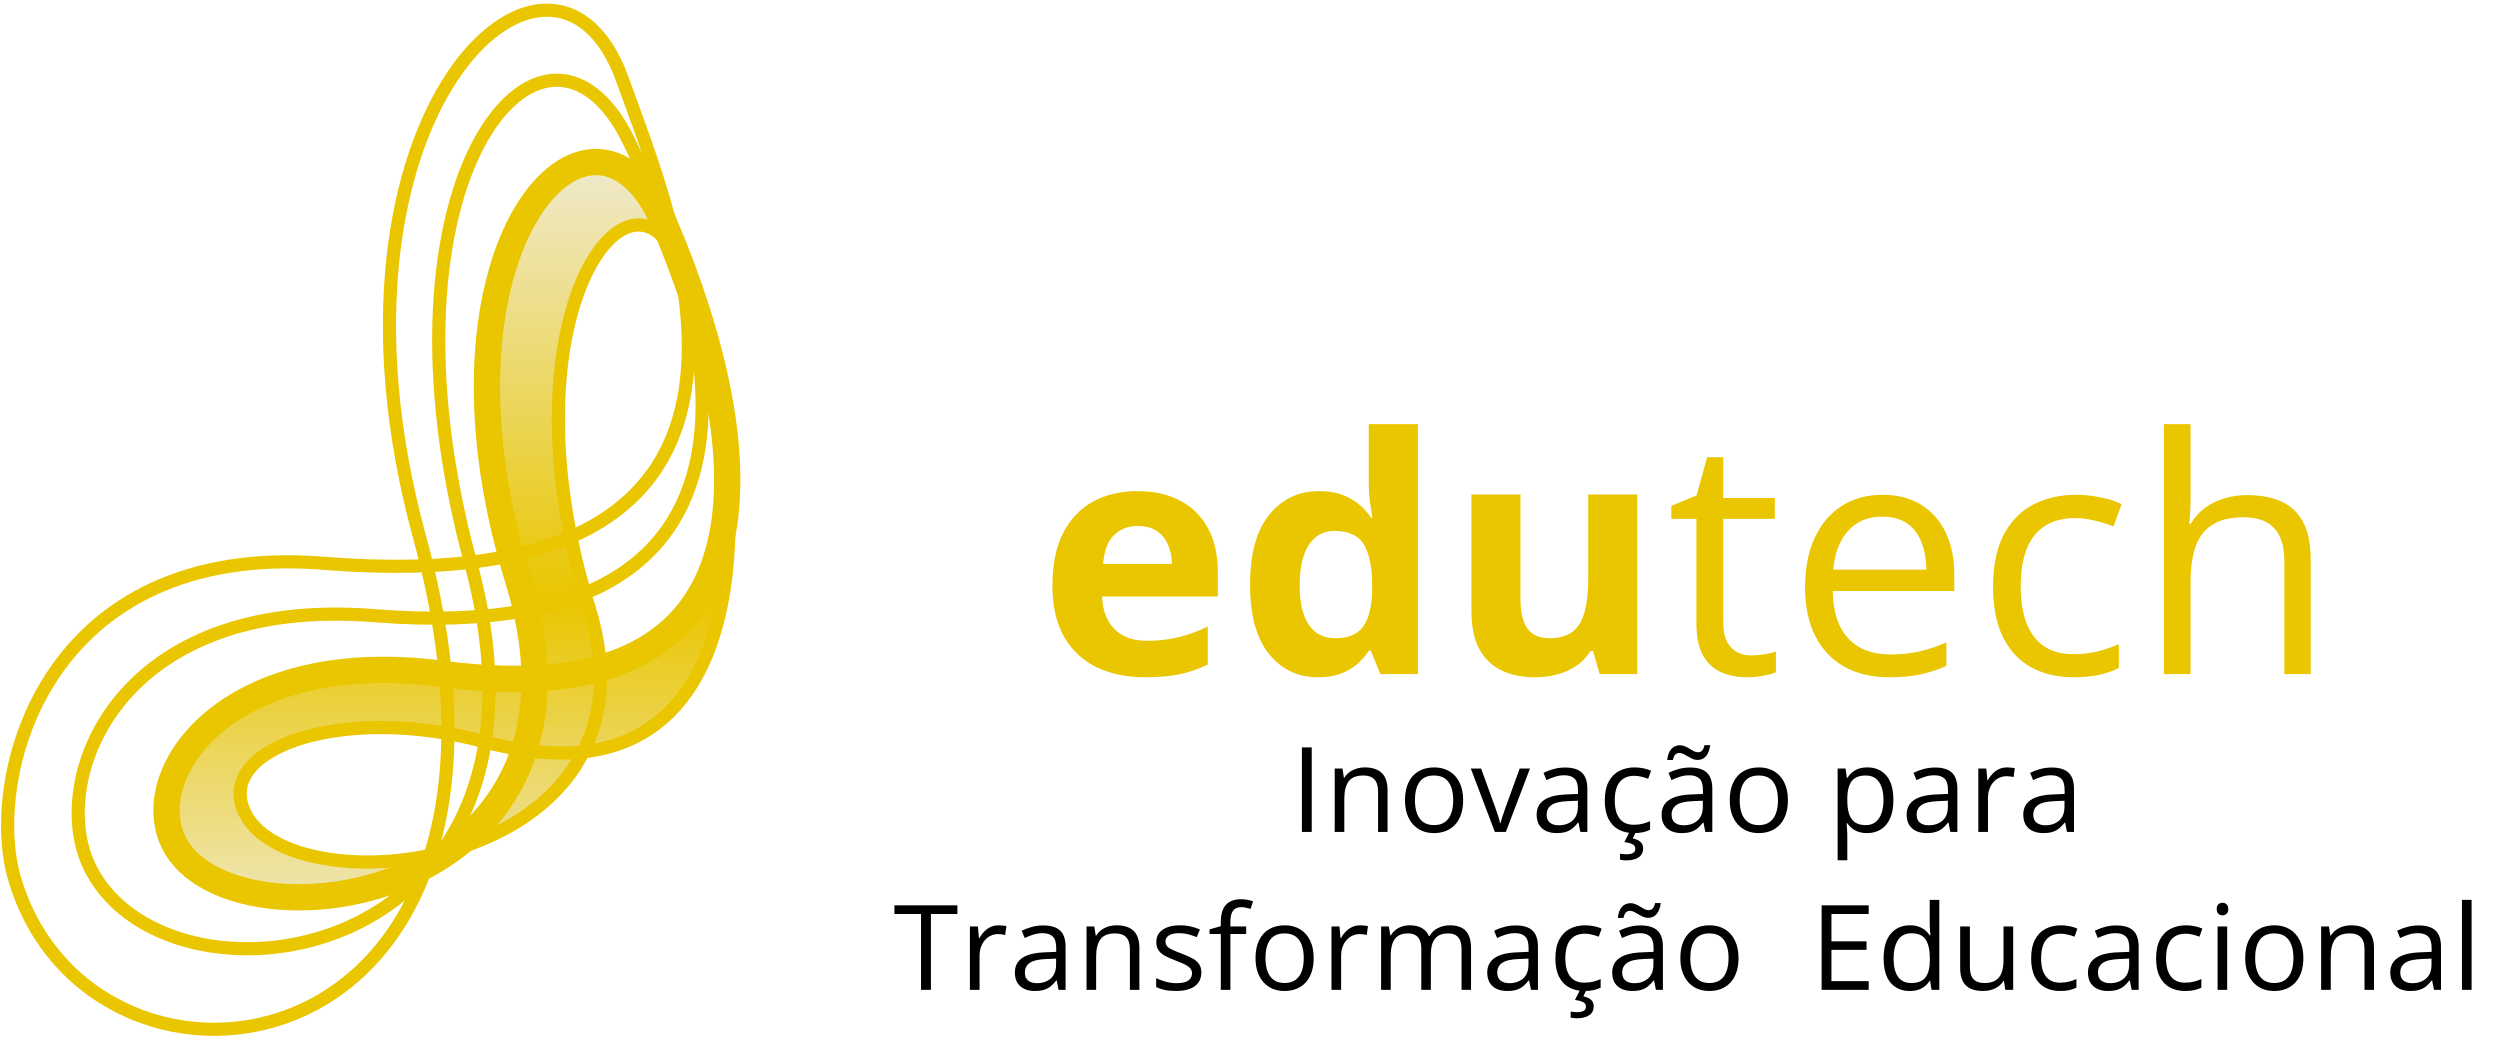 <svg xmlns="http://www.w3.org/2000/svg" width="190" height="79" viewBox="0 0 190 79" fill="none"><path d="M40.946 51.284L39 43.5L37 34.5V24.5L40 16.5L43.5 13H48L51.5 19L49 17L46.5 18L43 23.5L42.5 30.5L43.5 42.5L45.5 49L45.259 50.804L48 50.5L52 47L54.5 43.5L55 45L53.5 50L52 53.5L48 56.5L45 57.5L43.864 57.374L40.5 62L36 64L39 57.5L39.243 56.771L35 56L30 55.5L23.5 56L19 58.5L18.5 60.5L19.5 63.5L23.5 65.5H29.5L32 66.5L22 69L15.5 67L12.5 63V59.5L16.5 54.5L23.5 52L29 50.5L35 51.5H39L40.946 51.284Z" fill="url(#paint0_linear_2154_3613)"></path><path d="M47.322 6.091C51.044 16.571 63.884 45.936 24.603 42.81C3.307 41.117 -1.125 59.141 1.098 66.75C6.918 86.67 43.182 82.272 31.876 40.786C23.116 8.636 42.086 -8.649 47.322 6.091Z" stroke="#E9C600" stroke-miterlimit="10"></path><path d="M47.726 10.584C52.317 19.822 64.241 49.633 28.459 46.792C9.063 45.248 3.784 58.978 6.682 65.59C12.115 77.987 44.188 73.916 35.758 42.734C27.84 13.434 41.389 -2.175 47.726 10.584Z" stroke="#E9C600" stroke-miterlimit="10"></path><path d="M50.515 17.045C57.759 34.141 59.856 54.659 33.604 51.211C17.863 49.143 10.894 58.162 13.035 63.651C16.564 72.709 47.132 69.227 39.373 44.036C31.571 18.696 45.103 4.278 50.515 17.049V17.045Z" stroke="#E9C600" stroke-width="2" stroke-miterlimit="10"></path><path d="M51.667 20.169C57.518 35.254 59.057 62.425 36.79 56.364C26.344 53.523 16.616 56.708 18.482 61.493C21.559 69.385 51.031 66.35 44.764 46.168C37.912 24.098 48.001 10.725 51.667 20.169Z" stroke="#E9C600" stroke-miterlimit="10"></path><path d="M86.442 37.324C87.703 37.324 88.789 37.568 89.701 38.056C90.612 38.536 91.316 39.236 91.813 40.156C92.309 41.075 92.557 42.198 92.557 43.525V45.331H83.756C83.797 46.381 84.11 47.207 84.696 47.81C85.29 48.404 86.112 48.701 87.162 48.701C88.032 48.701 88.83 48.611 89.554 48.432C90.279 48.253 91.023 47.984 91.788 47.627V50.507C91.113 50.841 90.405 51.085 89.664 51.24C88.932 51.394 88.041 51.472 86.991 51.472C85.624 51.472 84.411 51.219 83.353 50.715C82.303 50.21 81.477 49.441 80.875 48.408C80.281 47.374 79.984 46.072 79.984 44.502C79.984 42.906 80.253 41.58 80.79 40.522C81.335 39.456 82.092 38.658 83.06 38.129C84.029 37.592 85.156 37.324 86.442 37.324ZM86.466 39.973C85.742 39.973 85.139 40.205 84.659 40.669C84.187 41.132 83.915 41.861 83.841 42.853H89.066C89.058 42.3 88.956 41.808 88.761 41.377C88.574 40.945 88.289 40.603 87.906 40.351C87.532 40.099 87.052 39.973 86.466 39.973ZM100.156 51.472C98.634 51.472 97.393 50.878 96.433 49.69C95.481 48.493 95.004 46.739 95.004 44.428C95.004 42.093 95.489 40.327 96.457 39.13C97.426 37.926 98.691 37.324 100.254 37.324C100.905 37.324 101.478 37.413 101.975 37.592C102.471 37.771 102.898 38.011 103.256 38.312C103.623 38.614 103.932 38.951 104.184 39.326H104.306C104.257 39.065 104.196 38.683 104.123 38.178C104.058 37.666 104.026 37.141 104.026 36.603V32.233H107.761V51.227H104.904L104.184 49.458H104.026C103.79 49.832 103.492 50.174 103.134 50.483C102.784 50.784 102.365 51.024 101.877 51.203C101.389 51.382 100.815 51.472 100.156 51.472ZM101.462 48.505C102.479 48.505 103.195 48.204 103.61 47.602C104.034 46.992 104.257 46.076 104.282 44.855V44.453C104.282 43.126 104.078 42.113 103.672 41.413C103.265 40.705 102.508 40.351 101.401 40.351C100.579 40.351 99.936 40.705 99.472 41.413C99.008 42.121 98.776 43.142 98.776 44.477C98.776 45.812 99.008 46.817 99.472 47.492C99.944 48.168 100.608 48.505 101.462 48.505ZM124.429 37.58V51.227H121.573L121.072 49.482H120.877C120.584 49.946 120.218 50.324 119.778 50.617C119.339 50.91 118.855 51.126 118.326 51.264C117.797 51.403 117.248 51.472 116.678 51.472C115.701 51.472 114.851 51.301 114.127 50.959C113.402 50.609 112.837 50.068 112.43 49.335C112.031 48.603 111.832 47.651 111.832 46.479V37.58H115.555V45.551C115.555 46.528 115.73 47.264 116.08 47.761C116.43 48.257 116.987 48.505 117.752 48.505C118.509 48.505 119.103 48.334 119.534 47.993C119.966 47.643 120.267 47.134 120.438 46.467C120.617 45.791 120.706 44.969 120.706 44.001V37.58H124.429ZM133.09 49.812C133.424 49.812 133.765 49.783 134.115 49.726C134.465 49.669 134.75 49.6 134.97 49.519V51.093C134.734 51.199 134.404 51.289 133.981 51.362C133.566 51.435 133.159 51.472 132.76 51.472C132.052 51.472 131.409 51.35 130.832 51.105C130.254 50.853 129.79 50.43 129.44 49.836C129.098 49.242 128.927 48.42 128.927 47.37V39.435H127.023V38.447L128.94 37.653L129.745 34.748H130.966V37.849H134.884V39.435H130.966V47.309C130.966 48.147 131.157 48.774 131.54 49.189C131.93 49.604 132.447 49.812 133.09 49.812ZM143.081 37.605C144.22 37.605 145.197 37.857 146.011 38.361C146.825 38.866 147.447 39.574 147.879 40.485C148.31 41.389 148.526 42.447 148.526 43.659V44.916H139.285C139.309 46.487 139.7 47.683 140.457 48.505C141.214 49.327 142.28 49.738 143.655 49.738C144.501 49.738 145.25 49.661 145.901 49.506C146.552 49.352 147.227 49.124 147.927 48.823V50.605C147.252 50.906 146.581 51.126 145.913 51.264C145.254 51.403 144.473 51.472 143.569 51.472C142.284 51.472 141.161 51.211 140.2 50.69C139.248 50.161 138.508 49.388 137.979 48.371C137.45 47.354 137.185 46.109 137.185 44.636C137.185 43.195 137.425 41.95 137.905 40.9C138.394 39.842 139.077 39.029 139.956 38.459C140.843 37.889 141.885 37.605 143.081 37.605ZM143.057 39.265C141.974 39.265 141.112 39.619 140.469 40.327C139.826 41.035 139.443 42.023 139.321 43.293H146.401C146.393 42.495 146.267 41.796 146.023 41.193C145.787 40.583 145.425 40.111 144.937 39.777C144.448 39.435 143.822 39.265 143.057 39.265ZM157.577 51.472C156.372 51.472 155.31 51.224 154.391 50.727C153.471 50.231 152.755 49.474 152.242 48.456C151.73 47.439 151.473 46.158 151.473 44.611C151.473 42.992 151.742 41.669 152.279 40.644C152.824 39.611 153.573 38.846 154.525 38.349C155.477 37.853 156.56 37.605 157.772 37.605C158.439 37.605 159.082 37.674 159.701 37.812C160.327 37.942 160.84 38.109 161.239 38.312L160.629 40.009C160.222 39.846 159.75 39.7 159.213 39.57C158.684 39.44 158.187 39.374 157.723 39.374C156.796 39.374 156.022 39.574 155.404 39.973C154.794 40.371 154.334 40.957 154.025 41.73C153.723 42.504 153.573 43.456 153.573 44.587C153.573 45.669 153.719 46.593 154.012 47.358C154.313 48.123 154.757 48.709 155.343 49.116C155.937 49.514 156.678 49.714 157.565 49.714C158.273 49.714 158.911 49.641 159.481 49.494C160.051 49.34 160.568 49.16 161.031 48.957V50.764C160.584 50.992 160.083 51.166 159.53 51.289C158.985 51.411 158.334 51.472 157.577 51.472ZM166.482 32.233V37.91C166.482 38.235 166.473 38.565 166.457 38.898C166.441 39.224 166.412 39.525 166.372 39.802H166.506C166.783 39.33 167.133 38.935 167.556 38.618C167.987 38.292 168.475 38.048 169.021 37.885C169.566 37.714 170.144 37.629 170.754 37.629C171.828 37.629 172.723 37.8 173.44 38.142C174.164 38.483 174.705 39.012 175.063 39.728C175.429 40.445 175.612 41.372 175.612 42.512V51.227H173.61V42.646C173.61 41.531 173.354 40.697 172.841 40.144C172.337 39.59 171.56 39.313 170.51 39.313C169.517 39.313 168.724 39.505 168.13 39.887C167.544 40.262 167.12 40.815 166.86 41.547C166.608 42.28 166.482 43.175 166.482 44.233V51.227H164.455V32.233H166.482Z" fill="#E9C600"></path><path d="M98.944 63.227V56.803H99.691V63.227H98.944ZM103.719 58.323C104.29 58.323 104.722 58.464 105.015 58.745C105.308 59.023 105.454 59.472 105.454 60.09V63.227H104.734V60.138C104.734 59.737 104.641 59.437 104.457 59.237C104.275 59.038 103.995 58.938 103.617 58.938C103.084 58.938 102.709 59.089 102.492 59.391C102.276 59.693 102.167 60.131 102.167 60.705V63.227H101.438V58.411H102.027L102.136 59.105H102.176C102.279 58.935 102.409 58.794 102.567 58.679C102.725 58.562 102.903 58.474 103.099 58.416C103.295 58.354 103.502 58.323 103.719 58.323ZM111.2 60.81C111.2 61.206 111.149 61.559 111.046 61.87C110.944 62.18 110.796 62.442 110.602 62.656C110.409 62.87 110.175 63.034 109.899 63.148C109.627 63.26 109.318 63.315 108.972 63.315C108.65 63.315 108.354 63.26 108.084 63.148C107.818 63.034 107.586 62.87 107.39 62.656C107.197 62.442 107.046 62.18 106.937 61.87C106.832 61.559 106.779 61.206 106.779 60.81C106.779 60.283 106.869 59.835 107.047 59.466C107.226 59.094 107.481 58.811 107.812 58.618C108.146 58.421 108.543 58.323 109.003 58.323C109.442 58.323 109.826 58.421 110.154 58.618C110.485 58.814 110.742 59.098 110.923 59.47C111.108 59.839 111.2 60.286 111.2 60.81ZM107.535 60.81C107.535 61.197 107.586 61.533 107.689 61.817C107.791 62.101 107.95 62.321 108.163 62.476C108.377 62.631 108.653 62.709 108.99 62.709C109.324 62.709 109.598 62.631 109.811 62.476C110.028 62.321 110.188 62.101 110.29 61.817C110.393 61.533 110.444 61.197 110.444 60.81C110.444 60.427 110.393 60.096 110.29 59.817C110.188 59.536 110.03 59.319 109.816 59.167C109.602 59.015 109.325 58.938 108.985 58.938C108.484 58.938 108.117 59.104 107.882 59.435C107.651 59.766 107.535 60.225 107.535 60.81ZM113.61 63.227L111.782 58.411H112.565L113.624 61.325C113.697 61.524 113.772 61.744 113.848 61.984C113.924 62.224 113.977 62.417 114.006 62.564H114.037C114.072 62.417 114.13 62.224 114.212 61.984C114.294 61.741 114.369 61.521 114.437 61.325L115.496 58.411H116.278L114.445 63.227H113.61ZM118.943 58.332C119.517 58.332 119.944 58.461 120.222 58.719C120.5 58.977 120.639 59.388 120.639 59.954V63.227H120.108L119.967 62.516H119.932C119.797 62.691 119.656 62.839 119.51 62.959C119.364 63.077 119.194 63.166 119 63.227C118.81 63.286 118.575 63.315 118.297 63.315C118.004 63.315 117.743 63.264 117.515 63.162C117.289 63.059 117.111 62.904 116.979 62.696C116.85 62.488 116.785 62.224 116.785 61.905C116.785 61.424 116.976 61.055 117.357 60.797C117.738 60.54 118.318 60.399 119.097 60.376L119.927 60.34V60.046C119.927 59.63 119.838 59.338 119.659 59.171C119.481 59.004 119.229 58.921 118.904 58.921C118.652 58.921 118.411 58.958 118.183 59.031C117.954 59.104 117.738 59.19 117.532 59.29L117.308 58.736C117.525 58.625 117.774 58.53 118.055 58.451C118.337 58.372 118.633 58.332 118.943 58.332ZM119.919 60.855L119.185 60.885C118.584 60.909 118.161 61.007 117.915 61.18C117.669 61.352 117.546 61.597 117.546 61.914C117.546 62.189 117.629 62.393 117.796 62.524C117.963 62.656 118.184 62.722 118.46 62.722C118.887 62.722 119.238 62.603 119.51 62.366C119.782 62.129 119.919 61.773 119.919 61.298V60.855ZM124.162 63.315C123.728 63.315 123.346 63.226 123.015 63.047C122.683 62.869 122.426 62.596 122.241 62.23C122.057 61.864 121.964 61.402 121.964 60.846C121.964 60.263 122.061 59.787 122.254 59.417C122.451 59.045 122.72 58.77 123.063 58.591C123.406 58.413 123.795 58.323 124.232 58.323C124.472 58.323 124.704 58.348 124.926 58.398C125.152 58.445 125.336 58.505 125.48 58.578L125.26 59.189C125.114 59.13 124.944 59.078 124.75 59.031C124.56 58.984 124.381 58.96 124.214 58.96C123.88 58.96 123.602 59.032 123.379 59.176C123.16 59.319 122.994 59.53 122.883 59.809C122.774 60.087 122.72 60.43 122.72 60.837C122.72 61.227 122.773 61.559 122.878 61.834C122.987 62.11 123.146 62.321 123.357 62.467C123.571 62.611 123.838 62.683 124.157 62.683C124.412 62.683 124.642 62.656 124.847 62.603C125.052 62.548 125.238 62.483 125.405 62.41V63.06C125.244 63.143 125.064 63.206 124.865 63.249C124.668 63.294 124.434 63.315 124.162 63.315ZM124.878 64.484C124.878 64.769 124.768 64.99 124.548 65.148C124.329 65.309 124.006 65.39 123.581 65.39C123.491 65.39 123.404 65.384 123.322 65.372C123.24 65.363 123.174 65.353 123.124 65.341V64.88C123.18 64.892 123.252 64.902 123.34 64.911C123.428 64.919 123.516 64.924 123.603 64.924C123.823 64.924 123.992 64.892 124.109 64.827C124.226 64.763 124.285 64.654 124.285 64.502C124.285 64.341 124.205 64.224 124.047 64.15C123.892 64.077 123.693 64.027 123.45 64.001L123.841 63.227H124.329L124.091 63.72C124.238 63.749 124.37 63.794 124.487 63.856C124.607 63.917 124.702 63.999 124.772 64.102C124.843 64.205 124.878 64.332 124.878 64.484ZM128.439 58.332C129.014 58.332 129.44 58.461 129.718 58.719C129.997 58.977 130.136 59.388 130.136 59.954V63.227H129.604L129.463 62.516H129.428C129.294 62.691 129.153 62.839 129.006 62.959C128.86 63.077 128.69 63.166 128.497 63.227C128.306 63.286 128.072 63.315 127.794 63.315C127.501 63.315 127.24 63.264 127.011 63.162C126.786 63.059 126.607 62.904 126.475 62.696C126.346 62.488 126.282 62.224 126.282 61.905C126.282 61.424 126.472 61.055 126.853 60.797C127.234 60.54 127.814 60.399 128.593 60.376L129.424 60.34V60.046C129.424 59.63 129.335 59.338 129.156 59.171C128.977 59.004 128.725 58.921 128.4 58.921C128.148 58.921 127.908 58.958 127.679 59.031C127.451 59.104 127.234 59.19 127.029 59.29L126.805 58.736C127.022 58.625 127.271 58.53 127.552 58.451C127.833 58.372 128.129 58.332 128.439 58.332ZM129.415 60.855L128.681 60.885C128.081 60.909 127.657 61.007 127.411 61.18C127.165 61.352 127.042 61.597 127.042 61.914C127.042 62.189 127.126 62.393 127.293 62.524C127.46 62.656 127.681 62.722 127.956 62.722C128.384 62.722 128.734 62.603 129.006 62.366C129.279 62.129 129.415 61.773 129.415 61.298V60.855ZM126.708 57.761C126.726 57.585 126.759 57.428 126.809 57.291C126.859 57.153 126.925 57.036 127.007 56.939C127.089 56.842 127.186 56.769 127.297 56.719C127.411 56.666 127.537 56.64 127.675 56.64C127.81 56.64 127.939 56.668 128.062 56.724C128.185 56.776 128.302 56.838 128.413 56.908C128.524 56.976 128.631 57.037 128.734 57.093C128.839 57.145 128.94 57.172 129.037 57.172C129.178 57.172 129.286 57.129 129.362 57.044C129.441 56.956 129.502 56.819 129.543 56.631H129.973C129.935 56.974 129.834 57.248 129.67 57.453C129.506 57.655 129.285 57.756 129.006 57.756C128.877 57.756 128.753 57.73 128.633 57.677C128.513 57.622 128.397 57.56 128.286 57.493C128.174 57.422 128.064 57.361 127.956 57.308C127.851 57.252 127.747 57.225 127.644 57.225C127.501 57.225 127.391 57.269 127.314 57.356C127.238 57.441 127.18 57.576 127.139 57.761H126.708ZM135.882 60.81C135.882 61.206 135.83 61.559 135.728 61.87C135.625 62.18 135.477 62.442 135.284 62.656C135.091 62.87 134.856 63.034 134.581 63.148C134.308 63.26 133.999 63.315 133.654 63.315C133.331 63.315 133.035 63.26 132.766 63.148C132.499 63.034 132.268 62.87 132.071 62.656C131.878 62.442 131.727 62.18 131.619 61.87C131.513 61.559 131.461 61.206 131.461 60.81C131.461 60.283 131.55 59.835 131.729 59.466C131.907 59.094 132.162 58.811 132.493 58.618C132.827 58.421 133.224 58.323 133.684 58.323C134.124 58.323 134.508 58.421 134.836 58.618C135.167 58.814 135.423 59.098 135.605 59.47C135.789 59.839 135.882 60.286 135.882 60.81ZM132.217 60.81C132.217 61.197 132.268 61.533 132.37 61.817C132.473 62.101 132.631 62.321 132.845 62.476C133.059 62.631 133.334 62.709 133.671 62.709C134.005 62.709 134.279 62.631 134.493 62.476C134.71 62.321 134.869 62.101 134.972 61.817C135.074 61.533 135.126 61.197 135.126 60.81C135.126 60.427 135.074 60.096 134.972 59.817C134.869 59.536 134.711 59.319 134.497 59.167C134.283 59.015 134.007 58.938 133.667 58.938C133.166 58.938 132.798 59.104 132.564 59.435C132.332 59.766 132.217 60.225 132.217 60.81ZM141.924 58.323C142.524 58.323 143.003 58.53 143.361 58.943C143.718 59.356 143.897 59.977 143.897 60.806C143.897 61.354 143.815 61.814 143.651 62.186C143.487 62.558 143.255 62.839 142.957 63.03C142.661 63.22 142.311 63.315 141.906 63.315C141.651 63.315 141.427 63.282 141.234 63.214C141.041 63.147 140.875 63.056 140.737 62.942C140.6 62.828 140.485 62.703 140.395 62.568H140.342C140.351 62.683 140.361 62.82 140.373 62.981C140.387 63.143 140.395 63.283 140.395 63.403V65.381H139.661V58.411H140.263L140.359 59.123H140.395C140.488 58.977 140.603 58.843 140.737 58.723C140.872 58.6 141.036 58.503 141.23 58.433C141.426 58.36 141.657 58.323 141.924 58.323ZM141.796 58.938C141.462 58.938 141.193 59.003 140.988 59.132C140.786 59.261 140.638 59.454 140.544 59.712C140.45 59.967 140.4 60.288 140.395 60.674V60.815C140.395 61.222 140.439 61.566 140.526 61.848C140.617 62.129 140.765 62.343 140.97 62.489C141.178 62.636 141.457 62.709 141.805 62.709C142.104 62.709 142.353 62.628 142.552 62.467C142.751 62.306 142.899 62.082 142.996 61.795C143.096 61.505 143.146 61.172 143.146 60.797C143.146 60.229 143.034 59.778 142.812 59.444C142.592 59.107 142.253 58.938 141.796 58.938ZM147.063 58.332C147.637 58.332 148.064 58.461 148.342 58.719C148.62 58.977 148.759 59.388 148.759 59.954V63.227H148.228L148.087 62.516H148.052C147.917 62.691 147.777 62.839 147.63 62.959C147.484 63.077 147.314 63.166 147.12 63.227C146.93 63.286 146.695 63.315 146.417 63.315C146.124 63.315 145.863 63.264 145.635 63.162C145.409 63.059 145.231 62.904 145.099 62.696C144.97 62.488 144.905 62.224 144.905 61.905C144.905 61.424 145.096 61.055 145.477 60.797C145.858 60.54 146.438 60.399 147.217 60.376L148.048 60.34V60.046C148.048 59.63 147.958 59.338 147.779 59.171C147.601 59.004 147.349 58.921 147.024 58.921C146.772 58.921 146.531 58.958 146.303 59.031C146.074 59.104 145.858 59.19 145.653 59.29L145.428 58.736C145.645 58.625 145.894 58.53 146.175 58.451C146.457 58.372 146.753 58.332 147.063 58.332ZM148.039 60.855L147.305 60.885C146.704 60.909 146.281 61.007 146.035 61.18C145.789 61.352 145.666 61.597 145.666 61.914C145.666 62.189 145.749 62.393 145.916 62.524C146.083 62.656 146.304 62.722 146.58 62.722C147.008 62.722 147.358 62.603 147.63 62.366C147.903 62.129 148.039 61.773 148.039 61.298V60.855ZM152.541 58.323C152.638 58.323 152.739 58.329 152.844 58.341C152.95 58.35 153.043 58.363 153.125 58.38L153.033 59.057C152.954 59.037 152.866 59.02 152.769 59.009C152.673 58.997 152.582 58.991 152.497 58.991C152.304 58.991 152.12 59.031 151.948 59.11C151.778 59.186 151.628 59.297 151.499 59.444C151.37 59.587 151.269 59.762 151.196 59.967C151.123 60.169 151.086 60.395 151.086 60.644V63.227H150.352V58.411H150.959L151.038 59.299H151.069C151.168 59.12 151.288 58.958 151.429 58.811C151.57 58.662 151.732 58.543 151.917 58.455C152.104 58.367 152.312 58.323 152.541 58.323ZM155.927 58.332C156.501 58.332 156.927 58.461 157.206 58.719C157.484 58.977 157.623 59.388 157.623 59.954V63.227H157.091L156.951 62.516H156.916C156.781 62.691 156.64 62.839 156.494 62.959C156.347 63.077 156.177 63.166 155.984 63.227C155.793 63.286 155.559 63.315 155.281 63.315C154.988 63.315 154.727 63.264 154.499 63.162C154.273 63.059 154.094 62.904 153.962 62.696C153.834 62.488 153.769 62.224 153.769 61.905C153.769 61.424 153.959 61.055 154.34 60.797C154.721 60.54 155.301 60.399 156.081 60.376L156.911 60.34V60.046C156.911 59.63 156.822 59.338 156.643 59.171C156.464 59.004 156.212 58.921 155.887 58.921C155.635 58.921 155.395 58.958 155.167 59.031C154.938 59.104 154.721 59.19 154.516 59.29L154.292 58.736C154.509 58.625 154.758 58.53 155.039 58.451C155.32 58.372 155.616 58.332 155.927 58.332ZM156.902 60.855L156.168 60.885C155.568 60.909 155.145 61.007 154.898 61.18C154.652 61.352 154.529 61.597 154.529 61.914C154.529 62.189 154.613 62.393 154.78 62.524C154.947 62.656 155.168 62.722 155.443 62.722C155.871 62.722 156.221 62.603 156.494 62.366C156.766 62.129 156.902 61.773 156.902 61.298V60.855ZM70.749 75.228H69.998V69.462H67.976V68.803H72.762V69.462H70.749V75.228ZM75.902 70.323C75.998 70.323 76.099 70.329 76.205 70.341C76.31 70.35 76.404 70.363 76.486 70.38L76.394 71.057C76.315 71.037 76.227 71.02 76.13 71.009C76.034 70.997 75.943 70.991 75.858 70.991C75.664 70.991 75.481 71.031 75.308 71.11C75.138 71.186 74.989 71.297 74.86 71.444C74.731 71.587 74.63 71.762 74.557 71.967C74.484 72.169 74.447 72.394 74.447 72.644V75.228H73.713V70.411H74.32L74.399 71.299H74.43C74.529 71.12 74.649 70.957 74.79 70.811C74.93 70.662 75.093 70.543 75.278 70.455C75.465 70.367 75.673 70.323 75.902 70.323ZM79.287 70.332C79.862 70.332 80.288 70.461 80.566 70.719C80.845 70.977 80.984 71.388 80.984 71.954V75.228H80.452L80.311 74.516H80.276C80.141 74.691 80.001 74.839 79.854 74.96C79.708 75.077 79.538 75.166 79.345 75.228C79.154 75.286 78.92 75.315 78.641 75.315C78.349 75.315 78.088 75.264 77.859 75.162C77.634 75.059 77.455 74.904 77.323 74.696C77.194 74.488 77.13 74.224 77.13 73.905C77.13 73.424 77.32 73.055 77.701 72.797C78.082 72.54 78.662 72.399 79.441 72.376L80.272 72.34V72.046C80.272 71.63 80.183 71.338 80.004 71.171C79.825 71.004 79.573 70.921 79.248 70.921C78.996 70.921 78.756 70.957 78.527 71.031C78.299 71.104 78.082 71.19 77.877 71.29L77.653 70.736C77.87 70.625 78.119 70.53 78.4 70.451C78.681 70.372 78.977 70.332 79.287 70.332ZM80.263 72.855L79.529 72.885C78.929 72.909 78.505 73.007 78.259 73.18C78.013 73.353 77.89 73.597 77.89 73.914C77.89 74.189 77.974 74.393 78.141 74.524C78.308 74.656 78.529 74.722 78.804 74.722C79.232 74.722 79.582 74.603 79.854 74.366C80.127 74.129 80.263 73.773 80.263 73.298V72.855ZM84.858 70.323C85.429 70.323 85.861 70.464 86.154 70.745C86.447 71.023 86.593 71.472 86.593 72.09V75.228H85.873V72.138C85.873 71.737 85.78 71.436 85.596 71.237C85.414 71.038 85.134 70.939 84.757 70.939C84.223 70.939 83.848 71.089 83.632 71.391C83.415 71.693 83.306 72.131 83.306 72.705V75.228H82.577V70.411H83.166L83.275 71.106H83.315C83.418 70.936 83.548 70.793 83.706 70.679C83.864 70.562 84.042 70.474 84.238 70.415C84.434 70.354 84.641 70.323 84.858 70.323ZM91.302 73.909C91.302 74.217 91.224 74.476 91.069 74.687C90.917 74.895 90.697 75.052 90.41 75.157C90.126 75.263 89.786 75.315 89.39 75.315C89.053 75.315 88.762 75.289 88.516 75.236C88.27 75.184 88.055 75.109 87.87 75.012V74.34C88.066 74.436 88.301 74.524 88.573 74.603C88.846 74.683 89.124 74.722 89.408 74.722C89.824 74.722 90.126 74.655 90.313 74.52C90.501 74.385 90.594 74.202 90.594 73.971C90.594 73.839 90.556 73.723 90.48 73.624C90.407 73.521 90.282 73.423 90.107 73.329C89.931 73.232 89.688 73.127 89.377 73.013C89.07 72.895 88.803 72.78 88.577 72.665C88.355 72.548 88.182 72.406 88.059 72.239C87.939 72.072 87.879 71.856 87.879 71.589C87.879 71.182 88.043 70.87 88.371 70.653C88.702 70.433 89.135 70.323 89.672 70.323C89.962 70.323 90.233 70.353 90.485 70.411C90.74 70.467 90.977 70.543 91.197 70.64L90.951 71.224C90.751 71.139 90.539 71.067 90.313 71.009C90.088 70.95 89.858 70.921 89.623 70.921C89.286 70.921 89.027 70.977 88.846 71.088C88.667 71.199 88.577 71.352 88.577 71.545C88.577 71.694 88.618 71.817 88.701 71.914C88.785 72.011 88.92 72.102 89.105 72.186C89.289 72.272 89.532 72.371 89.834 72.485C90.136 72.597 90.397 72.712 90.617 72.832C90.836 72.95 91.005 73.093 91.122 73.263C91.242 73.43 91.302 73.645 91.302 73.909ZM94.71 70.982H93.51V75.228H92.781V70.982H91.928V70.631L92.781 70.389V70.068C92.781 69.664 92.841 69.336 92.961 69.084C93.081 68.829 93.255 68.642 93.484 68.522C93.712 68.401 93.991 68.341 94.319 68.341C94.503 68.341 94.672 68.357 94.824 68.39C94.979 68.422 95.116 68.459 95.233 68.499L95.044 69.075C94.944 69.043 94.832 69.014 94.706 68.987C94.582 68.958 94.457 68.943 94.328 68.943C94.049 68.943 93.843 69.034 93.708 69.216C93.576 69.394 93.51 69.676 93.51 70.06V70.411H94.71V70.982ZM99.84 72.811C99.84 73.206 99.789 73.559 99.687 73.87C99.584 74.18 99.436 74.442 99.243 74.656C99.049 74.87 98.815 75.034 98.54 75.148C98.267 75.26 97.958 75.315 97.612 75.315C97.29 75.315 96.994 75.26 96.725 75.148C96.458 75.034 96.227 74.87 96.03 74.656C95.837 74.442 95.686 74.18 95.578 73.87C95.472 73.559 95.419 73.206 95.419 72.811C95.419 72.283 95.509 71.835 95.688 71.466C95.866 71.094 96.121 70.811 96.452 70.618C96.786 70.421 97.183 70.323 97.643 70.323C98.083 70.323 98.466 70.421 98.794 70.618C99.126 70.814 99.382 71.098 99.564 71.47C99.748 71.839 99.84 72.286 99.84 72.811ZM96.175 72.811C96.175 73.197 96.227 73.533 96.329 73.817C96.432 74.101 96.59 74.321 96.804 74.476C97.018 74.631 97.293 74.709 97.63 74.709C97.964 74.709 98.238 74.631 98.452 74.476C98.668 74.321 98.828 74.101 98.931 73.817C99.033 73.533 99.085 73.197 99.085 72.811C99.085 72.427 99.033 72.096 98.931 71.817C98.828 71.536 98.67 71.319 98.456 71.167C98.242 71.015 97.965 70.939 97.626 70.939C97.125 70.939 96.757 71.104 96.522 71.435C96.291 71.766 96.175 72.225 96.175 72.811ZM103.38 70.323C103.477 70.323 103.578 70.329 103.683 70.341C103.789 70.35 103.883 70.363 103.965 70.38L103.872 71.057C103.793 71.037 103.705 71.02 103.609 71.009C103.512 70.997 103.421 70.991 103.336 70.991C103.143 70.991 102.96 71.031 102.787 71.11C102.617 71.186 102.468 71.297 102.339 71.444C102.21 71.587 102.109 71.762 102.035 71.967C101.962 72.169 101.926 72.394 101.926 72.644V75.228H101.192V70.411H101.798L101.877 71.299H101.908C102.008 71.12 102.128 70.957 102.268 70.811C102.409 70.662 102.572 70.543 102.756 70.455C102.944 70.367 103.152 70.323 103.38 70.323ZM110.194 70.323C110.724 70.323 111.124 70.462 111.393 70.741C111.663 71.016 111.798 71.46 111.798 72.072V75.228H111.077V72.107C111.077 71.718 110.992 71.426 110.822 71.233C110.655 71.037 110.406 70.939 110.075 70.939C109.609 70.939 109.271 71.073 109.06 71.343C108.849 71.612 108.744 72.009 108.744 72.534V75.228H108.018V72.107C108.018 71.847 107.98 71.63 107.904 71.457C107.831 71.284 107.72 71.155 107.57 71.07C107.424 70.982 107.238 70.939 107.012 70.939C106.693 70.939 106.436 71.004 106.243 71.136C106.05 71.268 105.909 71.464 105.821 71.725C105.736 71.983 105.694 72.301 105.694 72.679V75.228H104.964V70.411H105.553L105.663 71.092H105.703C105.799 70.925 105.921 70.785 106.067 70.67C106.214 70.556 106.378 70.47 106.559 70.411C106.741 70.353 106.934 70.323 107.14 70.323C107.506 70.323 107.812 70.392 108.058 70.53C108.307 70.665 108.487 70.871 108.599 71.149H108.638C108.796 70.871 109.013 70.665 109.288 70.53C109.564 70.392 109.866 70.323 110.194 70.323ZM115.188 70.332C115.762 70.332 116.189 70.461 116.467 70.719C116.745 70.977 116.884 71.388 116.884 71.954V75.228H116.353L116.212 74.516H116.177C116.042 74.691 115.901 74.839 115.755 74.96C115.608 75.077 115.439 75.166 115.245 75.228C115.055 75.286 114.82 75.315 114.542 75.315C114.249 75.315 113.988 75.264 113.76 75.162C113.534 75.059 113.356 74.904 113.224 74.696C113.095 74.488 113.03 74.224 113.03 73.905C113.03 73.424 113.221 73.055 113.602 72.797C113.982 72.54 114.563 72.399 115.342 72.376L116.172 72.34V72.046C116.172 71.63 116.083 71.338 115.904 71.171C115.726 71.004 115.474 70.921 115.149 70.921C114.897 70.921 114.656 70.957 114.428 71.031C114.199 71.104 113.982 71.19 113.777 71.29L113.553 70.736C113.77 70.625 114.019 70.53 114.3 70.451C114.582 70.372 114.878 70.332 115.188 70.332ZM116.164 72.855L115.43 72.885C114.829 72.909 114.406 73.007 114.16 73.18C113.914 73.353 113.791 73.597 113.791 73.914C113.791 74.189 113.874 74.393 114.041 74.524C114.208 74.656 114.429 74.722 114.705 74.722C115.132 74.722 115.482 74.603 115.755 74.366C116.027 74.129 116.164 73.773 116.164 73.298V72.855ZM120.406 75.315C119.973 75.315 119.591 75.226 119.259 75.047C118.928 74.869 118.671 74.596 118.486 74.23C118.301 73.864 118.209 73.402 118.209 72.846C118.209 72.263 118.306 71.787 118.499 71.418C118.696 71.045 118.965 70.77 119.308 70.591C119.651 70.413 120.04 70.323 120.477 70.323C120.717 70.323 120.948 70.348 121.171 70.398C121.397 70.445 121.581 70.505 121.725 70.578L121.505 71.189C121.359 71.13 121.189 71.078 120.995 71.031C120.805 70.984 120.626 70.96 120.459 70.96C120.125 70.96 119.847 71.032 119.624 71.176C119.405 71.319 119.239 71.53 119.128 71.809C119.019 72.087 118.965 72.43 118.965 72.837C118.965 73.227 119.018 73.559 119.123 73.835C119.232 74.11 119.391 74.321 119.602 74.467C119.816 74.611 120.083 74.683 120.402 74.683C120.657 74.683 120.887 74.656 121.092 74.603C121.297 74.548 121.483 74.483 121.65 74.41V75.061C121.489 75.143 121.309 75.206 121.11 75.249C120.913 75.293 120.679 75.315 120.406 75.315ZM121.123 76.484C121.123 76.769 121.013 76.99 120.793 77.148C120.573 77.309 120.251 77.39 119.826 77.39C119.736 77.39 119.649 77.384 119.567 77.372C119.485 77.363 119.419 77.353 119.369 77.341V76.88C119.425 76.892 119.497 76.902 119.585 76.911C119.673 76.919 119.76 76.924 119.848 76.924C120.068 76.924 120.237 76.892 120.354 76.827C120.471 76.763 120.53 76.654 120.53 76.502C120.53 76.341 120.45 76.224 120.292 76.15C120.137 76.077 119.938 76.027 119.695 76.001L120.086 75.228H120.573L120.336 75.72C120.483 75.749 120.614 75.794 120.732 75.856C120.852 75.918 120.947 75.999 121.017 76.102C121.088 76.205 121.123 76.332 121.123 76.484ZM124.684 70.332C125.259 70.332 125.685 70.461 125.963 70.719C126.242 70.977 126.381 71.388 126.381 71.954V75.228H125.849L125.708 74.516H125.673C125.538 74.691 125.398 74.839 125.251 74.96C125.105 75.077 124.935 75.166 124.742 75.228C124.551 75.286 124.317 75.315 124.038 75.315C123.745 75.315 123.485 75.264 123.256 75.162C123.031 75.059 122.852 74.904 122.72 74.696C122.591 74.488 122.527 74.224 122.527 73.905C122.527 73.424 122.717 73.055 123.098 72.797C123.479 72.54 124.059 72.399 124.838 72.376L125.669 72.34V72.046C125.669 71.63 125.579 71.338 125.401 71.171C125.222 71.004 124.97 70.921 124.645 70.921C124.393 70.921 124.153 70.957 123.924 71.031C123.696 71.104 123.479 71.19 123.274 71.29L123.05 70.736C123.266 70.625 123.516 70.53 123.797 70.451C124.078 70.372 124.374 70.332 124.684 70.332ZM125.66 72.855L124.926 72.885C124.326 72.909 123.902 73.007 123.656 73.18C123.41 73.353 123.287 73.597 123.287 73.914C123.287 74.189 123.37 74.393 123.537 74.524C123.704 74.656 123.926 74.722 124.201 74.722C124.629 74.722 124.979 74.603 125.251 74.366C125.524 74.129 125.66 73.773 125.66 73.298V72.855ZM122.953 69.761C122.971 69.585 123.004 69.428 123.054 69.29C123.104 69.153 123.17 69.036 123.252 68.939C123.334 68.842 123.431 68.769 123.542 68.719C123.656 68.666 123.782 68.64 123.92 68.64C124.055 68.64 124.183 68.668 124.307 68.724C124.43 68.776 124.547 68.838 124.658 68.908C124.769 68.976 124.876 69.037 124.979 69.093C125.084 69.145 125.185 69.172 125.282 69.172C125.423 69.172 125.531 69.129 125.607 69.044C125.686 68.957 125.746 68.819 125.787 68.631H126.218C126.18 68.974 126.079 69.248 125.915 69.453C125.751 69.655 125.53 69.756 125.251 69.756C125.122 69.756 124.998 69.73 124.878 69.677C124.758 69.622 124.642 69.56 124.531 69.493C124.419 69.422 124.309 69.361 124.201 69.308C124.096 69.252 123.992 69.225 123.889 69.225C123.745 69.225 123.636 69.269 123.559 69.356C123.483 69.441 123.425 69.576 123.384 69.761H122.953ZM132.127 72.811C132.127 73.206 132.075 73.559 131.973 73.87C131.87 74.18 131.722 74.442 131.529 74.656C131.335 74.87 131.101 75.034 130.826 75.148C130.553 75.26 130.244 75.315 129.898 75.315C129.576 75.315 129.28 75.26 129.011 75.148C128.744 75.034 128.513 74.87 128.316 74.656C128.123 74.442 127.972 74.18 127.864 73.87C127.758 73.559 127.706 73.206 127.706 72.811C127.706 72.283 127.795 71.835 127.974 71.466C128.152 71.094 128.407 70.811 128.738 70.618C129.072 70.421 129.469 70.323 129.929 70.323C130.369 70.323 130.752 70.421 131.081 70.618C131.412 70.814 131.668 71.098 131.85 71.47C132.034 71.839 132.127 72.286 132.127 72.811ZM128.461 72.811C128.461 73.197 128.513 73.533 128.615 73.817C128.718 74.101 128.876 74.321 129.09 74.476C129.304 74.631 129.579 74.709 129.916 74.709C130.25 74.709 130.524 74.631 130.738 74.476C130.955 74.321 131.114 74.101 131.217 73.817C131.319 73.533 131.371 73.197 131.371 72.811C131.371 72.427 131.319 72.096 131.217 71.817C131.114 71.536 130.956 71.319 130.742 71.167C130.528 71.015 130.252 70.939 129.912 70.939C129.411 70.939 129.043 71.104 128.809 71.435C128.577 71.766 128.461 72.225 128.461 72.811ZM142.021 75.228H138.443V68.803H142.021V69.462H139.19V71.54H141.858V72.191H139.19V74.568H142.021V75.228ZM145.138 75.315C144.529 75.315 144.046 75.107 143.688 74.691C143.334 74.275 143.156 73.657 143.156 72.837C143.156 72.008 143.338 71.382 143.701 70.96C144.065 70.536 144.548 70.323 145.152 70.323C145.406 70.323 145.629 70.357 145.82 70.424C146.01 70.492 146.174 70.582 146.312 70.697C146.449 70.808 146.565 70.936 146.659 71.079H146.712C146.7 70.988 146.688 70.864 146.676 70.706C146.665 70.547 146.659 70.418 146.659 70.319V68.39H147.388V75.228H146.799L146.69 74.542H146.659C146.568 74.686 146.452 74.816 146.312 74.933C146.174 75.05 146.008 75.144 145.815 75.214C145.625 75.282 145.399 75.315 145.138 75.315ZM145.253 74.709C145.768 74.709 146.133 74.562 146.347 74.269C146.561 73.977 146.668 73.541 146.668 72.964V72.832C146.668 72.22 146.565 71.75 146.36 71.422C146.158 71.094 145.789 70.93 145.253 70.93C144.804 70.93 144.469 71.103 144.246 71.448C144.024 71.791 143.912 72.26 143.912 72.855C143.912 73.446 144.022 73.903 144.242 74.226C144.465 74.548 144.801 74.709 145.253 74.709ZM153.002 70.411V75.228H152.405L152.299 74.551H152.26C152.16 74.718 152.031 74.858 151.873 74.973C151.715 75.087 151.536 75.172 151.337 75.228C151.14 75.286 150.931 75.315 150.708 75.315C150.327 75.315 150.008 75.254 149.75 75.131C149.493 75.008 149.298 74.817 149.166 74.56C149.037 74.302 148.973 73.971 148.973 73.566V70.411H149.711V73.514C149.711 73.915 149.802 74.215 149.983 74.415C150.165 74.611 150.442 74.709 150.814 74.709C151.171 74.709 151.455 74.642 151.666 74.507C151.88 74.372 152.034 74.174 152.128 73.914C152.222 73.65 152.268 73.328 152.268 72.947V70.411H153.002ZM156.564 75.315C156.13 75.315 155.748 75.226 155.417 75.047C155.086 74.869 154.828 74.596 154.644 74.23C154.459 73.864 154.367 73.402 154.367 72.846C154.367 72.263 154.463 71.787 154.657 71.418C154.853 71.045 155.123 70.77 155.465 70.591C155.808 70.413 156.198 70.323 156.634 70.323C156.875 70.323 157.106 70.348 157.329 70.398C157.554 70.445 157.739 70.505 157.882 70.578L157.663 71.189C157.516 71.13 157.346 71.078 157.153 71.031C156.962 70.984 156.784 70.96 156.617 70.96C156.283 70.96 156.004 71.032 155.782 71.176C155.562 71.319 155.396 71.53 155.285 71.809C155.177 72.087 155.123 72.43 155.123 72.837C155.123 73.227 155.175 73.559 155.281 73.835C155.389 74.11 155.549 74.321 155.76 74.467C155.974 74.611 156.24 74.683 156.56 74.683C156.814 74.683 157.044 74.656 157.25 74.603C157.455 74.548 157.641 74.483 157.808 74.41V75.061C157.646 75.143 157.466 75.206 157.267 75.249C157.071 75.293 156.836 75.315 156.564 75.315ZM160.842 70.332C161.416 70.332 161.842 70.461 162.121 70.719C162.399 70.977 162.538 71.388 162.538 71.954V75.228H162.007L161.866 74.516H161.831C161.696 74.691 161.555 74.839 161.409 74.96C161.262 75.077 161.092 75.166 160.899 75.228C160.709 75.286 160.474 75.315 160.196 75.315C159.903 75.315 159.642 75.264 159.414 75.162C159.188 75.059 159.009 74.904 158.878 74.696C158.749 74.488 158.684 74.224 158.684 73.905C158.684 73.424 158.875 73.055 159.256 72.797C159.636 72.54 160.216 72.399 160.996 72.376L161.826 72.34V72.046C161.826 71.63 161.737 71.338 161.558 71.171C161.38 71.004 161.128 70.921 160.802 70.921C160.55 70.921 160.31 70.957 160.082 71.031C159.853 71.104 159.636 71.19 159.431 71.29L159.207 70.736C159.424 70.625 159.673 70.53 159.954 70.451C160.236 70.372 160.531 70.332 160.842 70.332ZM161.818 72.855L161.084 72.885C160.483 72.909 160.06 73.007 159.814 73.18C159.568 73.353 159.444 73.597 159.444 73.914C159.444 74.189 159.528 74.393 159.695 74.524C159.862 74.656 160.083 74.722 160.359 74.722C160.786 74.722 161.136 74.603 161.409 74.366C161.681 74.129 161.818 73.773 161.818 73.298V72.855ZM166.06 75.315C165.627 75.315 165.244 75.226 164.913 75.047C164.582 74.869 164.325 74.596 164.14 74.23C163.955 73.864 163.863 73.402 163.863 72.846C163.863 72.263 163.96 71.787 164.153 71.418C164.349 71.045 164.619 70.77 164.962 70.591C165.305 70.413 165.694 70.323 166.131 70.323C166.371 70.323 166.602 70.348 166.825 70.398C167.051 70.445 167.235 70.505 167.379 70.578L167.159 71.189C167.013 71.13 166.843 71.078 166.649 71.031C166.459 70.984 166.28 70.96 166.113 70.96C165.779 70.96 165.501 71.032 165.278 71.176C165.058 71.319 164.893 71.53 164.782 71.809C164.673 72.087 164.619 72.43 164.619 72.837C164.619 73.227 164.672 73.559 164.777 73.835C164.886 74.11 165.045 74.321 165.256 74.467C165.47 74.611 165.737 74.683 166.056 74.683C166.311 74.683 166.541 74.656 166.746 74.603C166.951 74.548 167.137 74.483 167.304 74.41V75.061C167.143 75.143 166.963 75.206 166.764 75.249C166.567 75.293 166.333 75.315 166.06 75.315ZM169.266 70.411V75.228H168.537V70.411H169.266ZM168.91 68.609C169.03 68.609 169.133 68.649 169.218 68.728C169.306 68.804 169.35 68.924 169.35 69.088C169.35 69.249 169.306 69.37 169.218 69.449C169.133 69.528 169.03 69.567 168.91 69.567C168.784 69.567 168.679 69.528 168.594 69.449C168.512 69.37 168.471 69.249 168.471 69.088C168.471 68.924 168.512 68.804 168.594 68.728C168.679 68.649 168.784 68.609 168.91 68.609ZM175.056 72.811C175.056 73.206 175.005 73.559 174.902 73.87C174.799 74.18 174.652 74.442 174.458 74.656C174.265 74.87 174.03 75.034 173.755 75.148C173.483 75.26 173.173 75.315 172.828 75.315C172.506 75.315 172.21 75.26 171.94 75.148C171.673 75.034 171.442 74.87 171.246 74.656C171.052 74.442 170.902 74.18 170.793 73.87C170.688 73.559 170.635 73.206 170.635 72.811C170.635 72.283 170.724 71.835 170.903 71.466C171.082 71.094 171.337 70.811 171.668 70.618C172.002 70.421 172.399 70.323 172.859 70.323C173.298 70.323 173.682 70.421 174.01 70.618C174.341 70.814 174.597 71.098 174.779 71.47C174.964 71.839 175.056 72.286 175.056 72.811ZM171.391 72.811C171.391 73.197 171.442 73.533 171.545 73.817C171.647 74.101 171.805 74.321 172.019 74.476C172.233 74.631 172.508 74.709 172.845 74.709C173.179 74.709 173.453 74.631 173.667 74.476C173.884 74.321 174.044 74.101 174.146 73.817C174.249 73.533 174.3 73.197 174.3 72.811C174.3 72.427 174.249 72.096 174.146 71.817C174.044 71.536 173.885 71.319 173.672 71.167C173.458 71.015 173.181 70.939 172.841 70.939C172.34 70.939 171.972 71.104 171.738 71.435C171.506 71.766 171.391 72.225 171.391 72.811ZM178.688 70.323C179.259 70.323 179.691 70.464 179.984 70.745C180.277 71.023 180.424 71.472 180.424 72.09V75.228H179.703V72.138C179.703 71.737 179.611 71.436 179.426 71.237C179.244 71.038 178.965 70.939 178.587 70.939C178.054 70.939 177.679 71.089 177.462 71.391C177.245 71.693 177.137 72.131 177.137 72.705V75.228H176.407V70.411H176.996L177.106 71.106H177.145C177.248 70.936 177.378 70.793 177.536 70.679C177.695 70.562 177.872 70.474 178.068 70.415C178.264 70.354 178.471 70.323 178.688 70.323ZM183.818 70.332C184.393 70.332 184.819 70.461 185.097 70.719C185.375 70.977 185.515 71.388 185.515 71.954V75.228H184.983L184.842 74.516H184.807C184.672 74.691 184.532 74.839 184.385 74.96C184.239 75.077 184.069 75.166 183.875 75.228C183.685 75.286 183.451 75.315 183.172 75.315C182.879 75.315 182.619 75.264 182.39 75.162C182.165 75.059 181.986 74.904 181.854 74.696C181.725 74.488 181.661 74.224 181.661 73.905C181.661 73.424 181.851 73.055 182.232 72.797C182.613 72.54 183.193 72.399 183.972 72.376L184.803 72.34V72.046C184.803 71.63 184.713 71.338 184.535 71.171C184.356 71.004 184.104 70.921 183.779 70.921C183.527 70.921 183.287 70.957 183.058 71.031C182.83 71.104 182.613 71.19 182.408 71.29L182.184 70.736C182.4 70.625 182.649 70.53 182.931 70.451C183.212 70.372 183.508 70.332 183.818 70.332ZM184.794 72.855L184.06 72.885C183.459 72.909 183.036 73.007 182.79 73.18C182.544 73.353 182.421 73.597 182.421 73.914C182.421 74.189 182.504 74.393 182.671 74.524C182.838 74.656 183.06 74.722 183.335 74.722C183.763 74.722 184.113 74.603 184.385 74.366C184.658 74.129 184.794 73.773 184.794 73.298V72.855ZM187.841 75.228H187.108V68.39H187.841V75.228Z" fill="black"></path><defs><linearGradient id="paint0_linear_2154_3613" x1="33.75" y1="13" x2="33.75" y2="69" gradientUnits="userSpaceOnUse"><stop stop-color="#EFE9C9"></stop><stop offset="0.582" stop-color="#E9C600"></stop><stop offset="1" stop-color="#EFE6B7"></stop></linearGradient></defs></svg>